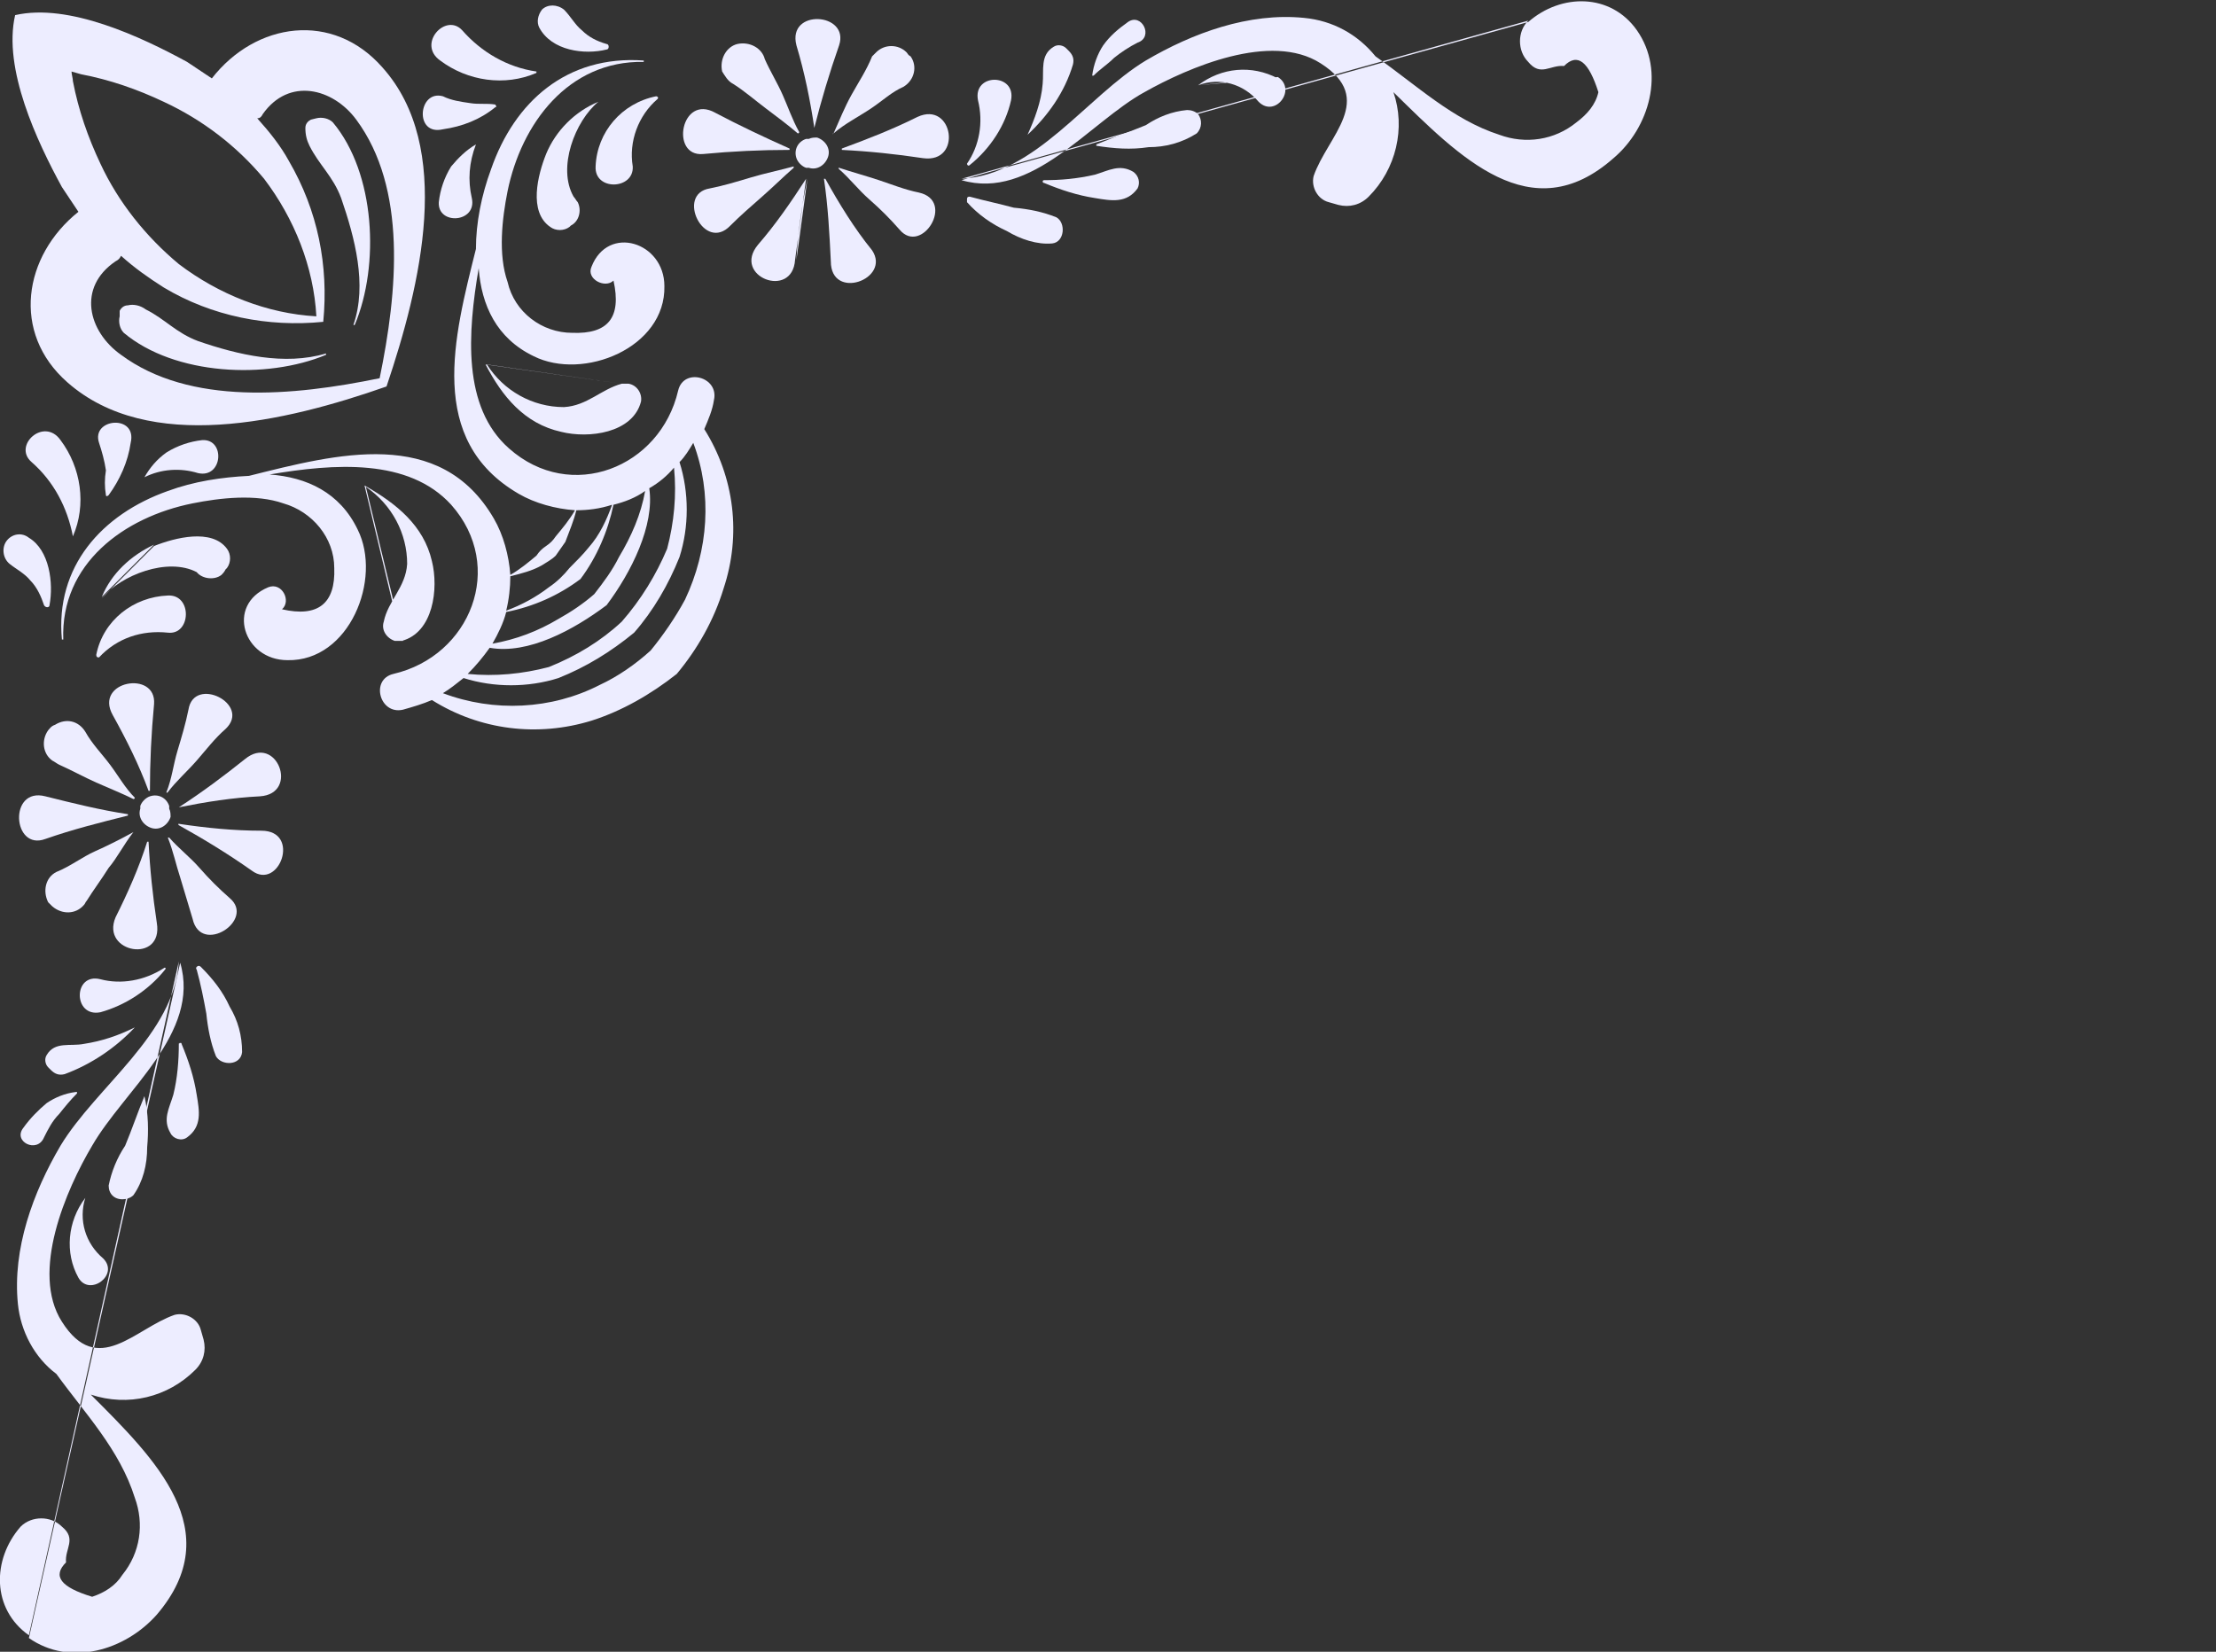 <?xml version="1.0" encoding="utf-8"?>
<!-- Generator: Adobe Illustrator 24.1.2, SVG Export Plug-In . SVG Version: 6.00 Build 0)  -->
<svg version="1.1" id="Layer_1" xmlns="http://www.w3.org/2000/svg" xmlns:xlink="http://www.w3.org/1999/xlink" x="0px" y="0px"
	 viewBox="0 0 161.1 120.1" style="enable-background:new 0 0 161.1 120.1;" xml:space="preserve">
<rect x="0" y="0" width="161.1" height="120.1" fill="#333333" stroke="none"/>
<style type="text/css">
	.st0{fill:#EDEDFF;}
</style>
<path class="st0" d="M60.6,9.7c0.8-0.7,1.8-1.2,2.7-1.8c0.9-0.6,1.5-1.2,2.4-1.6c0.8-0.5,1-1.5,0.5-2.2C66,4,66,3.9,65.9,3.8
	c-0.6-0.6-1.6-0.6-2.2,0c-0.1,0.1-0.2,0.2-0.3,0.3c-0.4,1-1,1.9-1.5,2.8S61,8.8,60.6,9.7C60.5,9.7,60.5,9.8,60.6,9.7z"/>
<path class="st0" d="M59.2,9.3C59.2,9.3,59.3,9.3,59.2,9.3c0.5-2,1.1-4,1.8-6c0.8-2.4-3.8-2.7-3.1,0C58.5,5.3,58.9,7.3,59.2,9.3z"/>
<path class="st0" d="M53.3,6.1c0.8,0.5,1.6,1.2,2.4,1.8s1.6,1.2,2.3,1.8c0,0,0.1,0,0.1-0.1c-0.5-0.9-0.8-1.8-1.2-2.7
	S56,5.2,55.6,4.3c-0.2-0.8-1.1-1.3-2-1.1c-0.8,0.2-1.3,1.1-1.1,2C52.7,5.5,52.9,5.9,53.3,6.1z"/>
<path class="st0" d="M51.1,11.2c2.1-0.2,4.2-0.3,6.3-0.3v-0.1C55.6,10,53.7,9.1,52,8.2C49.5,6.8,48.7,11.4,51.1,11.2z"/>
<path class="st0" d="M54.6,12.9c-1,0.3-2,0.6-3,0.8c-2.5,0.4-0.4,4.7,1.5,2.7c0.7-0.7,1.5-1.4,2.3-2.1s1.5-1.4,2.3-2.1v-0.1
	C56.6,12.4,55.6,12.6,54.6,12.9z"/>
<path class="st0" d="M57.9,18.9c0.1-2,0.4-4,0.8-5.9 M58.6,13c-1.1,1.7-2.2,3.3-3.5,4.8c-1.9,2.3,2.5,4,2.7,1.1L58.6,13z"/>
<path class="st0" d="M63.4,18.2C62.1,16.6,61,14.8,60,13h-0.1c0.3,2,0.4,4,0.5,6C60.4,21.9,64.8,20.3,63.4,18.2z"/>
<path class="st0" d="M66.8,14c-1-0.2-2-0.6-2.9-0.9s-2-0.6-2.9-0.9c0,0-0.1,0,0,0.1c0.8,0.7,1.4,1.5,2.2,2.2s1.5,1.4,2.2,2.2
	C67,18.6,69.5,14.6,66.8,14z"/>
<path class="st0" d="M66.7,8.5c-1.8,0.9-3.6,1.6-5.5,2.3v0.1c2,0.1,3.9,0.3,5.9,0.6C70,11.9,69.3,7.3,66.7,8.5z"/>
<path class="st0" d="M111.1,1.5c-0.8,0.8-0.8,2.2,0,3c0.9,1.1,1.6,0.2,2.6,0.3c1-1,1.8-0.3,2.5,1.9c-0.2,0.9-0.8,1.6-1.6,2.2
	c-1.6,1.3-3.7,1.6-5.6,0.9c-3.4-1.1-6-3.6-9-5.7c-1.3-1.6-3.1-2.6-5.2-2.8c-4-0.4-8.1,1.1-11.5,3.1C79,7,75.3,12.7,69.9,13
	 M71.6,12.6l-1.7,0.5c5.1,1.5,9.3-4.2,13.3-6.4c3.2-1.8,9.2-4.4,12.8-2.1c4.1,2.6,0.5,5.3-0.5,8.2c-0.2,0.8,0.3,1.7,1.1,1.9l0.7,0.2
	c0.8,0.2,1.6,0,2.2-0.6c2-2,2.7-5,1.8-7.6c4.8,4.7,10,10.1,16,4.8c2.6-2.2,3.8-6.3,1.7-9.3c-1.9-2.7-5.5-2.7-7.9-0.6"/>
<path class="st0" d="M43.3,12.1c-0.1,1.8,2.8,1.7,2.7,0c-0.3-1.8,0.4-3.7,1.8-4.9c0.1-0.1,0-0.2-0.1-0.2
	C45.2,7.5,43.4,9.6,43.3,12.1z"/>
<path class="st0" d="M43.5,7.4c-1.7,0.7-3.1,2.1-3.8,3.8c-0.6,1.5-1.3,4.2,0.3,5.3c0.4,0.3,1,0.3,1.4,0l0.1-0.1
	c0.6-0.3,0.8-1.1,0.5-1.7c-0.1-0.1-0.2-0.3-0.3-0.4C40.5,12.2,41.8,8.8,43.5,7.4L43.5,7.4z"/>
<path class="st0" d="M44.1,3.6c0.2,0,0.2-0.4,0-0.4c-0.7-0.2-1.3-0.5-1.8-1c-0.5-0.4-0.8-1-1.3-1.5c-0.5-0.4-1.2-0.4-1.6,0
	C39.1,1.1,39,1.6,39.2,2C40.1,3.7,42.5,4,44.1,3.6z"/>
<path class="st0" d="M32,4.4c2,1.5,4.7,1.9,7,0.9V5.2c-2.1-0.3-4-1.4-5.4-3C32.4,0.9,30.3,3.2,32,4.4z"/>
<path class="st0" d="M32.2,9.4c1.4-0.2,2.7-0.7,3.8-1.6c0.1,0,0.1-0.1,0-0.2l0,0c-0.6-0.1-1.2,0-1.8-0.1c-0.7-0.1-1.4-0.2-2-0.5
	C30.4,6.5,30.1,9.9,32.2,9.4z"/>
<path class="st0" d="M70.5,12c1.5-1.2,2.6-2.9,3-4.7c0.4-2-2.8-2-2.4,0c0.4,1.6,0.1,3.3-0.8,4.6C70.3,12,70.4,12.1,70.5,12z"/>
<path class="st0" d="M74.7,9.8c1.5-1.4,2.7-3.1,3.3-5.1c0.1-0.4,0-0.7-0.3-1l-0.2-0.2c-0.2-0.2-0.6-0.3-0.9-0.1
	c-1,0.6-0.7,1.7-0.8,2.7C75.7,7.4,75.2,8.7,74.7,9.8C74.6,9.8,74.6,9.8,74.7,9.8z"/>
<path class="st0" d="M79.5,5.5C80,5,80.5,4.7,81,4.2c0.5-0.4,1.1-0.8,1.7-1.1C83.9,2.7,83,0.9,82,1.6c-0.7,0.5-1.3,1-1.8,1.7
	c-0.4,0.6-0.7,1.4-0.8,2.2C79.3,5.5,79.4,5.5,79.5,5.5C79.4,5.5,79.5,5.5,79.5,5.5z"/>
<path class="st0" d="M70.5,14.3c-0.1,0-0.2,0-0.2,0.2c0,0.1,0,0.1,0,0.2c0.8,0.9,1.8,1.6,2.9,2.1c1,0.6,2.2,1,3.3,0.9
	c0.9-0.1,1-1.5,0.3-1.9c-1-0.4-2-0.6-3.1-0.7C72.6,14.8,71.6,14.6,70.5,14.3z"/>
<path class="st0" d="M75.9,13.1c-0.1,0-0.1,0.1-0.1,0.1s0,0.1,0.1,0.1c1.2,0.5,2.4,0.9,3.7,1.1c1.2,0.2,2.3,0.4,3.1-0.7
	c0.2-0.4,0.1-0.9-0.3-1.2c-1-0.6-1.8-0.1-2.8,0.2C78.3,13,77.1,13.1,75.9,13.1z"/>
<path class="st0" d="M83.3,9.1c-1.2,0.5-2.4,0.9-3.6,1.4v0.1c1.3,0.2,2.5,0.3,3.8,0.1c1.2,0,2.4-0.3,3.5-1c0.4-0.4,0.4-1,0.1-1.4
	C86.9,8.1,86.6,8,86.3,8C85.2,8.1,84.2,8.5,83.3,9.1z"/>
<path class="st0" d="M92.9,5.7c-1.9-1-4.1-0.8-5.8,0.5 M87.1,6.2c1.6-0.6,3.3-0.1,4.4,1.2c1.2,1.2,2.8-0.9,1.4-1.8L87.1,6.2z"/>
<path class="st0" d="M58.8,10.1h-0.2c-0.6,0.2-0.9,0.8-0.7,1.4c0.1,0.3,0.4,0.6,0.7,0.7h0.2c0.6,0.2,1.2-0.2,1.4-0.8
	S60,10.2,59.4,10C59.2,10,59,10,58.8,10.1L58.8,10.1z"/>
<path class="st0" d="M35.7,12.3c-0.7,1.9-1.1,3.9-1.1,5.8C33,24.5,31,32,37.7,35.9c1.2,0.7,2.7,1.1,4.1,1.2
	c-0.4,0.7-0.9,1.3-1.4,1.9c-0.2,0.3-0.4,0.5-0.7,0.7s-0.5,0.4-0.7,0.7c-0.6,0.5-1.2,1-1.9,1.4c-0.1-1.4-0.5-2.9-1.2-4.1
	C32,31,24.5,33,18.1,34.6c-2,0.1-4,0.4-5.9,1.1C7.4,37.4,4,41.2,4.5,46.5h0.1C4.4,41,9,37.6,14,36.6c2-0.4,4.6-0.7,6.6,0
	c2.1,0.6,3.7,2.5,3.7,4.7c0.1,2.6-1.2,3.6-3.8,3c0.7-0.6,0-2-1-1.6C16.4,44,17.7,48,20.9,48c4.5,0.1,6.9-5.9,5.1-9.5
	c-1.3-2.7-3.7-3.8-6.4-4c4.7-0.8,10.1-1.2,13.2,2.2c4,4.5,1.4,11-4.2,12.3c-1.7,0.4-1,3,0.7,2.6c0.7-0.2,1.4-0.4,2.1-0.7
	c3.5,2.2,7.7,2.7,11.6,1.5c2.2-0.7,4.3-1.9,6.2-3.4c1.5-1.8,2.7-3.9,3.4-6.2c1.3-3.9,0.8-8.1-1.4-11.6c0.3-0.7,0.6-1.4,0.7-2.1
	c0.4-1.7-2.2-2.4-2.6-0.7C48,34,41.5,36.6,37,32.6c-3.4-3-3-8.4-2.2-13.1c0.2,2.7,1.3,5.1,4,6.4c3.6,1.8,9.6-0.6,9.5-5.1
	c0-3.2-4.1-4.5-5.3-1.4c-0.4,0.9,1,1.6,1.6,1c0.6,2.7-0.4,3.9-3,3.8c-2.2,0-4.2-1.5-4.7-3.7c-0.7-2-0.4-4.6,0-6.6
	c1-4.9,4.4-9.5,9.9-9.4V4.4C41.2,4,37.4,7.4,35.7,12.3z M50.4,32.2c1.4,3.7,1.1,7.8-0.6,11.4c-0.7,1.3-1.6,2.6-2.5,3.7
	c-1.1,1-2.4,1.9-3.7,2.5c-3.5,1.8-7.7,2-11.4,0.6c0.5-0.3,1-0.7,1.5-1.1c2.2,0.7,4.7,0.7,6.9,0c2-0.8,3.8-1.9,5.5-3.3
	c1.4-1.6,2.5-3.5,3.3-5.5c0.7-2.2,0.7-4.7,0-6.9C49.8,33.2,50.1,32.7,50.4,32.2z M49,34c0.2,2,0,4-0.5,5.9c-0.8,1.9-1.9,3.7-3.3,5.3
	c-1.5,1.4-3.3,2.5-5.3,3.3C38,49,36,49.2,34,49c0.6-0.6,1.1-1.2,1.6-1.9c2.8,0.5,6.1-1.3,8.5-3.1c1.8-2.4,3.5-5.8,3.1-8.5
	C47.9,35.1,48.5,34.6,49,34z M46.9,35.7c-0.3,1.7-1,3.3-1.9,4.8c-0.5,1-1.1,1.8-1.8,2.7c-0.8,0.7-1.7,1.3-2.6,1.8
	c-1.5,0.9-3.1,1.5-4.8,1.8c0.4-0.7,0.8-1.5,1-2.3c2-0.4,3.8-1.2,5.4-2.4c1.2-1.6,2-3.5,2.4-5.4C45.4,36.5,46.2,36.2,46.9,35.7
	L46.9,35.7z M44.5,36.7c-0.4,1.1-0.9,2.2-1.7,3.1c-0.4,0.5-0.9,1-1.4,1.5c-0.4,0.5-0.9,1-1.5,1.4c-0.9,0.7-2,1.3-3.1,1.7
	c0.2-0.8,0.3-1.7,0.3-2.5c0.8-0.2,1.6-0.4,2.3-0.8c0.3-0.2,0.7-0.4,1-0.7c0.2-0.3,0.5-0.7,0.7-1c0.3-0.8,0.6-1.5,0.8-2.3
	C42.7,37.1,43.6,37,44.5,36.7L44.5,36.7z"/>
<path class="st0" d="M45.2,27.9c-1.5,0.4-2.5,1.6-4.2,1.7c-2.3,0-4.4-1.2-5.6-3.1 M35.3,26.5c1.2,2.3,2.8,4.3,5.5,4.9
	c2,0.5,5.2,0.1,5.8-2.2c0.1-0.6-0.3-1.2-0.9-1.3c-0.2,0-0.3,0-0.5,0L35.3,26.5z"/>
<path class="st0" d="M34.6,10.5c-0.7,0.4-1.3,1-1.8,1.6c-0.5,0.8-0.8,1.7-0.9,2.6c-0.1,1.7,2.8,1.5,2.4-0.3
	C34,13.1,34.1,11.8,34.6,10.5L34.6,10.5z"/>
<path class="st0" d="M24.8,14.4c1,2.9,1.9,6.3,0.9,9.2c0,0,0,0.1,0.1,0c1.8-4.3,1.5-11-1.6-14.7c-0.3-0.3-0.8-0.4-1.2-0.3l-0.4,0.1
	c-0.2,0.1-0.4,0.3-0.4,0.6c0,0.5,0.1,0.9,0.3,1.3C23.2,12,24.2,12.8,24.8,14.4z"/>
<path class="st0" d="M9.7,60.5c-0.9,0.5-1.9,1-2.8,1.4S5.1,63,4.1,63.4c-0.8,0.4-1,1.4-0.6,2.2c0.1,0.1,0.2,0.2,0.3,0.3
	c0.7,0.6,1.7,0.6,2.3-0.1c0.1-0.1,0.1-0.2,0.2-0.3c0.5-0.8,1.1-1.6,1.6-2.4C8.5,62.4,9,61.4,9.7,60.5L9.7,60.5z"/>
<path class="st0" d="M3.3,61c2-0.7,4-1.2,6-1.7v-0.1c-2-0.3-4-0.8-6-1.3C0.6,57.2,0.9,61.9,3.3,61z"/>
<path class="st0" d="M3.5,53.1c-0.5,0.7-0.4,1.7,0.3,2.2c0.2,0.1,0.3,0.2,0.5,0.3C5.2,56,6.1,56.5,7,56.9s1.9,0.8,2.7,1.2
	c0,0,0.1,0,0.1-0.1c-0.7-0.7-1.2-1.6-1.8-2.4s-1.3-1.5-1.8-2.4c-0.5-0.8-1.4-1-2.2-0.5C3.7,52.8,3.6,53,3.5,53.1z"/>
<path class="st0" d="M8.2,52c1,1.8,1.9,3.6,2.6,5.5h0.1c0-2.1,0.1-4.2,0.3-6.3C11.4,48.7,6.8,49.5,8.2,52z"/>
<path class="st0" d="M13.7,51.6c-0.2,1-0.5,2-0.8,3s-0.4,2-0.8,3c0,0,0,0.1,0.1,0c0.6-0.8,1.4-1.5,2.1-2.3s1.3-1.6,2.1-2.3
	C18.3,51.2,14.1,49.1,13.7,51.6z"/>
<path class="st0" d="M13,58.7c2-0.4,3.9-0.7,5.9-0.8c2.9-0.2,1.2-4.6-1.1-2.7C16.3,56.4,14.7,57.6,13,58.7L13,58.7z"/>
<path class="st0" d="M19,60.4c-2,0-4-0.2-6-0.5c0,0-0.1,0,0,0.1c1.8,1,3.6,2.1,5.3,3.3C20.3,64.8,21.9,60.4,19,60.4z"/>
<path class="st0" d="M14,66.8c0.6,2.7,4.6,0.1,2.7-1.5c-0.8-0.7-1.5-1.4-2.2-2.2s-1.5-1.4-2.2-2.2h-0.1c0.4,1,0.6,2,0.9,2.9
	C13.4,64.8,13.7,65.8,14,66.8z"/>
<path class="st0" d="M11.4,67.1c-0.3-2-0.5-3.9-0.6-5.9h-0.1c-0.6,1.9-1.4,3.7-2.3,5.5C7.3,69.3,11.9,70.1,11.4,67.1z"/>
<path class="st0" d="M2.1,119.1c3,2.1,7,0.9,9.3-1.7c5.2-6.1-0.1-11.3-4.8-16c2.7,0.9,5.6,0.2,7.6-1.8c0.6-0.6,0.8-1.4,0.6-2.2
	l-0.2-0.7c-0.2-0.8-1.1-1.3-1.9-1.1c-2.9,1-5.6,4.6-8.2,0.5c-2.3-3.6,0.3-9.6,2.2-12.8c2.3-4,7.9-8.2,6.4-13.3 M13,69.9
	c-0.3,5.3-6,9.1-8.6,13.4c-2,3.4-3.5,7.5-3.1,11.5c0.2,2,1.2,3.9,2.8,5.1c2.1,2.9,4.6,5.5,5.7,9c0.7,1.9,0.4,4-0.9,5.6
	c-0.5,0.8-1.3,1.3-2.2,1.6c-2.3-0.7-2.9-1.5-1.9-2.5c-0.1-1,0.8-1.7-0.3-2.6c-0.8-0.8-2.2-0.8-3,0c-2.1,2.4-2.1,6,0.6,7.9L13,69.9z"
	/>
<path class="st0" d="M5.7,15.4c-4,3.2-4.9,8.8-0.8,12.4c5.9,5.2,15.8,2.9,23.2,0.3c2.5-7.4,4.9-17.4-0.3-23.2
	c-3.6-4.1-9.2-3.3-12.4,0.8c-0.6-0.4-1.2-0.8-1.8-1.2C10.3,2.7,5,0.2,1.1,1.1C0.2,5,2.7,10.3,4.5,13.6C4.9,14.2,5.3,14.8,5.7,15.4z
	 M19.1,8.3c1.9-2.7,5.1-1.9,6.8,0.4c3.7,5,3,12.5,1.7,18.8c-6.3,1.3-13.8,2-18.8-1.7c-2.4-1.7-3.2-4.9-0.4-6.8
	c0.2-0.1,0.3-0.2,0.4-0.4c1,0.9,2,1.6,3.1,2.3c3.5,2.1,7.6,2.9,11.6,2.5c0.4-4.1-0.4-8.1-2.5-11.7c-0.6-1.1-1.4-2.1-2.3-3.1
	C18.9,8.6,19,8.5,19.1,8.3z M5.9,5.4c2.1,0.4,4.1,1.1,6,2c2.8,1.3,5.3,3.2,7.3,5.6c2.2,2.9,3.6,6.4,3.8,10c-3.6-0.2-7.1-1.6-10-3.8
	c-2.4-2-4.4-4.5-5.7-7.3c-0.9-1.9-1.6-3.9-2-6c0-0.2-0.1-0.5-0.1-0.7L5.9,5.4z"/>
<path class="st0" d="M7.2,47.8c1.3-1.4,3.1-2,5-1.8c1.7,0.2,1.8-2.8,0-2.7c-2.5,0.1-4.7,1.8-5.2,4.3C7,47.8,7.1,47.8,7.2,47.8z"/>
<path class="st0" d="M11.2,39.6c-1.7,0.8-3.1,2.1-3.8,3.8 M7.4,43.5c1.4-1.7,4.8-3,6.9-1.9c0.4,0.5,1.3,0.6,1.8,0.2
	c0.1-0.1,0.2-0.2,0.3-0.4l0.1-0.1c0.3-0.4,0.3-1,0-1.4c-1.1-1.5-3.8-0.8-5.3-0.2L7.4,43.5z"/>
<path class="st0" d="M2.2,42.2c0.5,0.5,0.8,1.2,1,1.8c0.1,0.2,0.4,0.2,0.4,0c0.3-1.6,0-4-1.5-4.9c-0.5-0.4-1.2-0.3-1.6,0.2
	S0.2,40.6,0.7,41S1.8,41.7,2.2,42.2z"/>
<path class="st0" d="M5.3,39c1-2.3,0.6-5-0.9-7c-1.2-1.7-3.5,0.4-2.1,1.6C3.9,35,4.9,36.9,5.3,39L5.3,39z"/>
<path class="st0" d="M7.7,36c0,0.1,0.1,0.1,0.2,0l0,0c0.8-1.1,1.4-2.4,1.6-3.8c0.5-2.1-2.9-1.8-2.3,0c0.2,0.6,0.4,1.3,0.5,2
	C7.6,34.8,7.6,35.4,7.7,36z"/>
<path class="st0" d="M12,70.5c0.1-0.1,0-0.2-0.1-0.1c-1.4,0.9-3.1,1.2-4.6,0.8c-2-0.5-2,2.8,0,2.4C9.1,73.1,10.8,72,12,70.5z"/>
<path class="st0" d="M9.8,74.7C9.8,74.7,9.8,74.6,9.8,74.7c-1.2,0.6-2.4,1-3.7,1.2c-1,0.2-2.1-0.2-2.7,0.8c-0.2,0.3-0.1,0.7,0.1,0.9
	l0.2,0.2c0.3,0.3,0.6,0.4,1,0.3C6.6,77.4,8.4,76.2,9.8,74.7z"/>
<path class="st0" d="M3.2,82.7c0.3-0.6,0.6-1.2,1.1-1.7c0.4-0.5,0.8-1,1.3-1.5v-0.1c0,0,0,0-0.1,0c-0.8,0.1-1.5,0.4-2.1,0.8
	c-0.6,0.5-1.2,1.1-1.7,1.8C0.9,83,2.7,83.9,3.2,82.7z"/>
<path class="st0" d="M15.7,76.8c0.4,0.7,1.8,0.7,1.9-0.3c0-1.2-0.3-2.3-0.9-3.3c-0.5-1.1-1.2-2-2.1-2.9c-0.1-0.1-0.2-0.1-0.3,0
	c0,0-0.1,0.1,0,0.2c0.3,1.1,0.5,2.1,0.7,3.2C15.1,74.7,15.3,75.8,15.7,76.8z"/>
<path class="st0" d="M13,75.9c0,1.2-0.1,2.5-0.4,3.7c-0.3,1-0.8,1.8-0.2,2.8c0.2,0.4,0.8,0.6,1.2,0.3c1.1-0.8,0.9-1.9,0.7-3.1
	c-0.2-1.3-0.6-2.5-1.1-3.7C13.2,75.8,13.1,75.8,13,75.9C13.1,75.8,13,75.8,13,75.9z"/>
<path class="st0" d="M10.5,79.7c-0.5,1.2-0.9,2.4-1.4,3.6c-0.6,0.9-1,1.9-1.2,2.9c0,0.6,0.4,1,1,1c0.3,0,0.6-0.1,0.8-0.3
	c0.7-1,1-2.2,1-3.5C10.8,82.3,10.8,81,10.5,79.7L10.5,79.7z"/>
<path class="st0" d="M6.2,87.1c-1.3,1.7-1.5,4-0.5,5.8c0.8,1.4,3-0.2,1.8-1.4C6.2,90.4,5.7,88.7,6.2,87.1L6.2,87.1z"/>
<path class="st0" d="M12.3,58.8v-0.2c-0.2-0.6-0.8-0.9-1.4-0.7c-0.3,0.1-0.6,0.4-0.7,0.7v0.2C10,59.4,10.4,60,11,60.2
	s1.2-0.2,1.4-0.8C12.4,59.2,12.4,59,12.3,58.8L12.3,58.8z"/>
<path class="st0" d="M29.2,46.6c2.3-0.6,2.7-3.8,2.2-5.8c-0.6-2.6-2.6-4.2-4.9-5.5 M26.6,35.4c1.9,1.3,3,3.4,3,5.6
	c-0.1,1.7-1.4,2.7-1.7,4.2c-0.2,0.6,0.2,1.2,0.8,1.4c0.2,0,0.4,0,0.6,0L26.6,35.4z"/>
<path class="st0" d="M14.4,34.4c1.8,0.4,2-2.5,0.3-2.4c-0.9,0.1-1.8,0.4-2.6,0.9c-0.7,0.5-1.2,1.1-1.6,1.8l0,0
	C11.7,34.1,13.1,34,14.4,34.4z"/>
<path class="st0" d="M14.4,24.8c-1.6-0.6-2.4-1.6-3.8-2.3c-0.4-0.3-0.9-0.4-1.3-0.3c-0.3,0-0.5,0.2-0.6,0.4V23
	c-0.1,0.4,0,0.9,0.3,1.2c3.7,3.1,10.4,3.4,14.7,1.6v-0.1C20.7,26.6,17.3,25.8,14.4,24.8z"/>
</svg>
